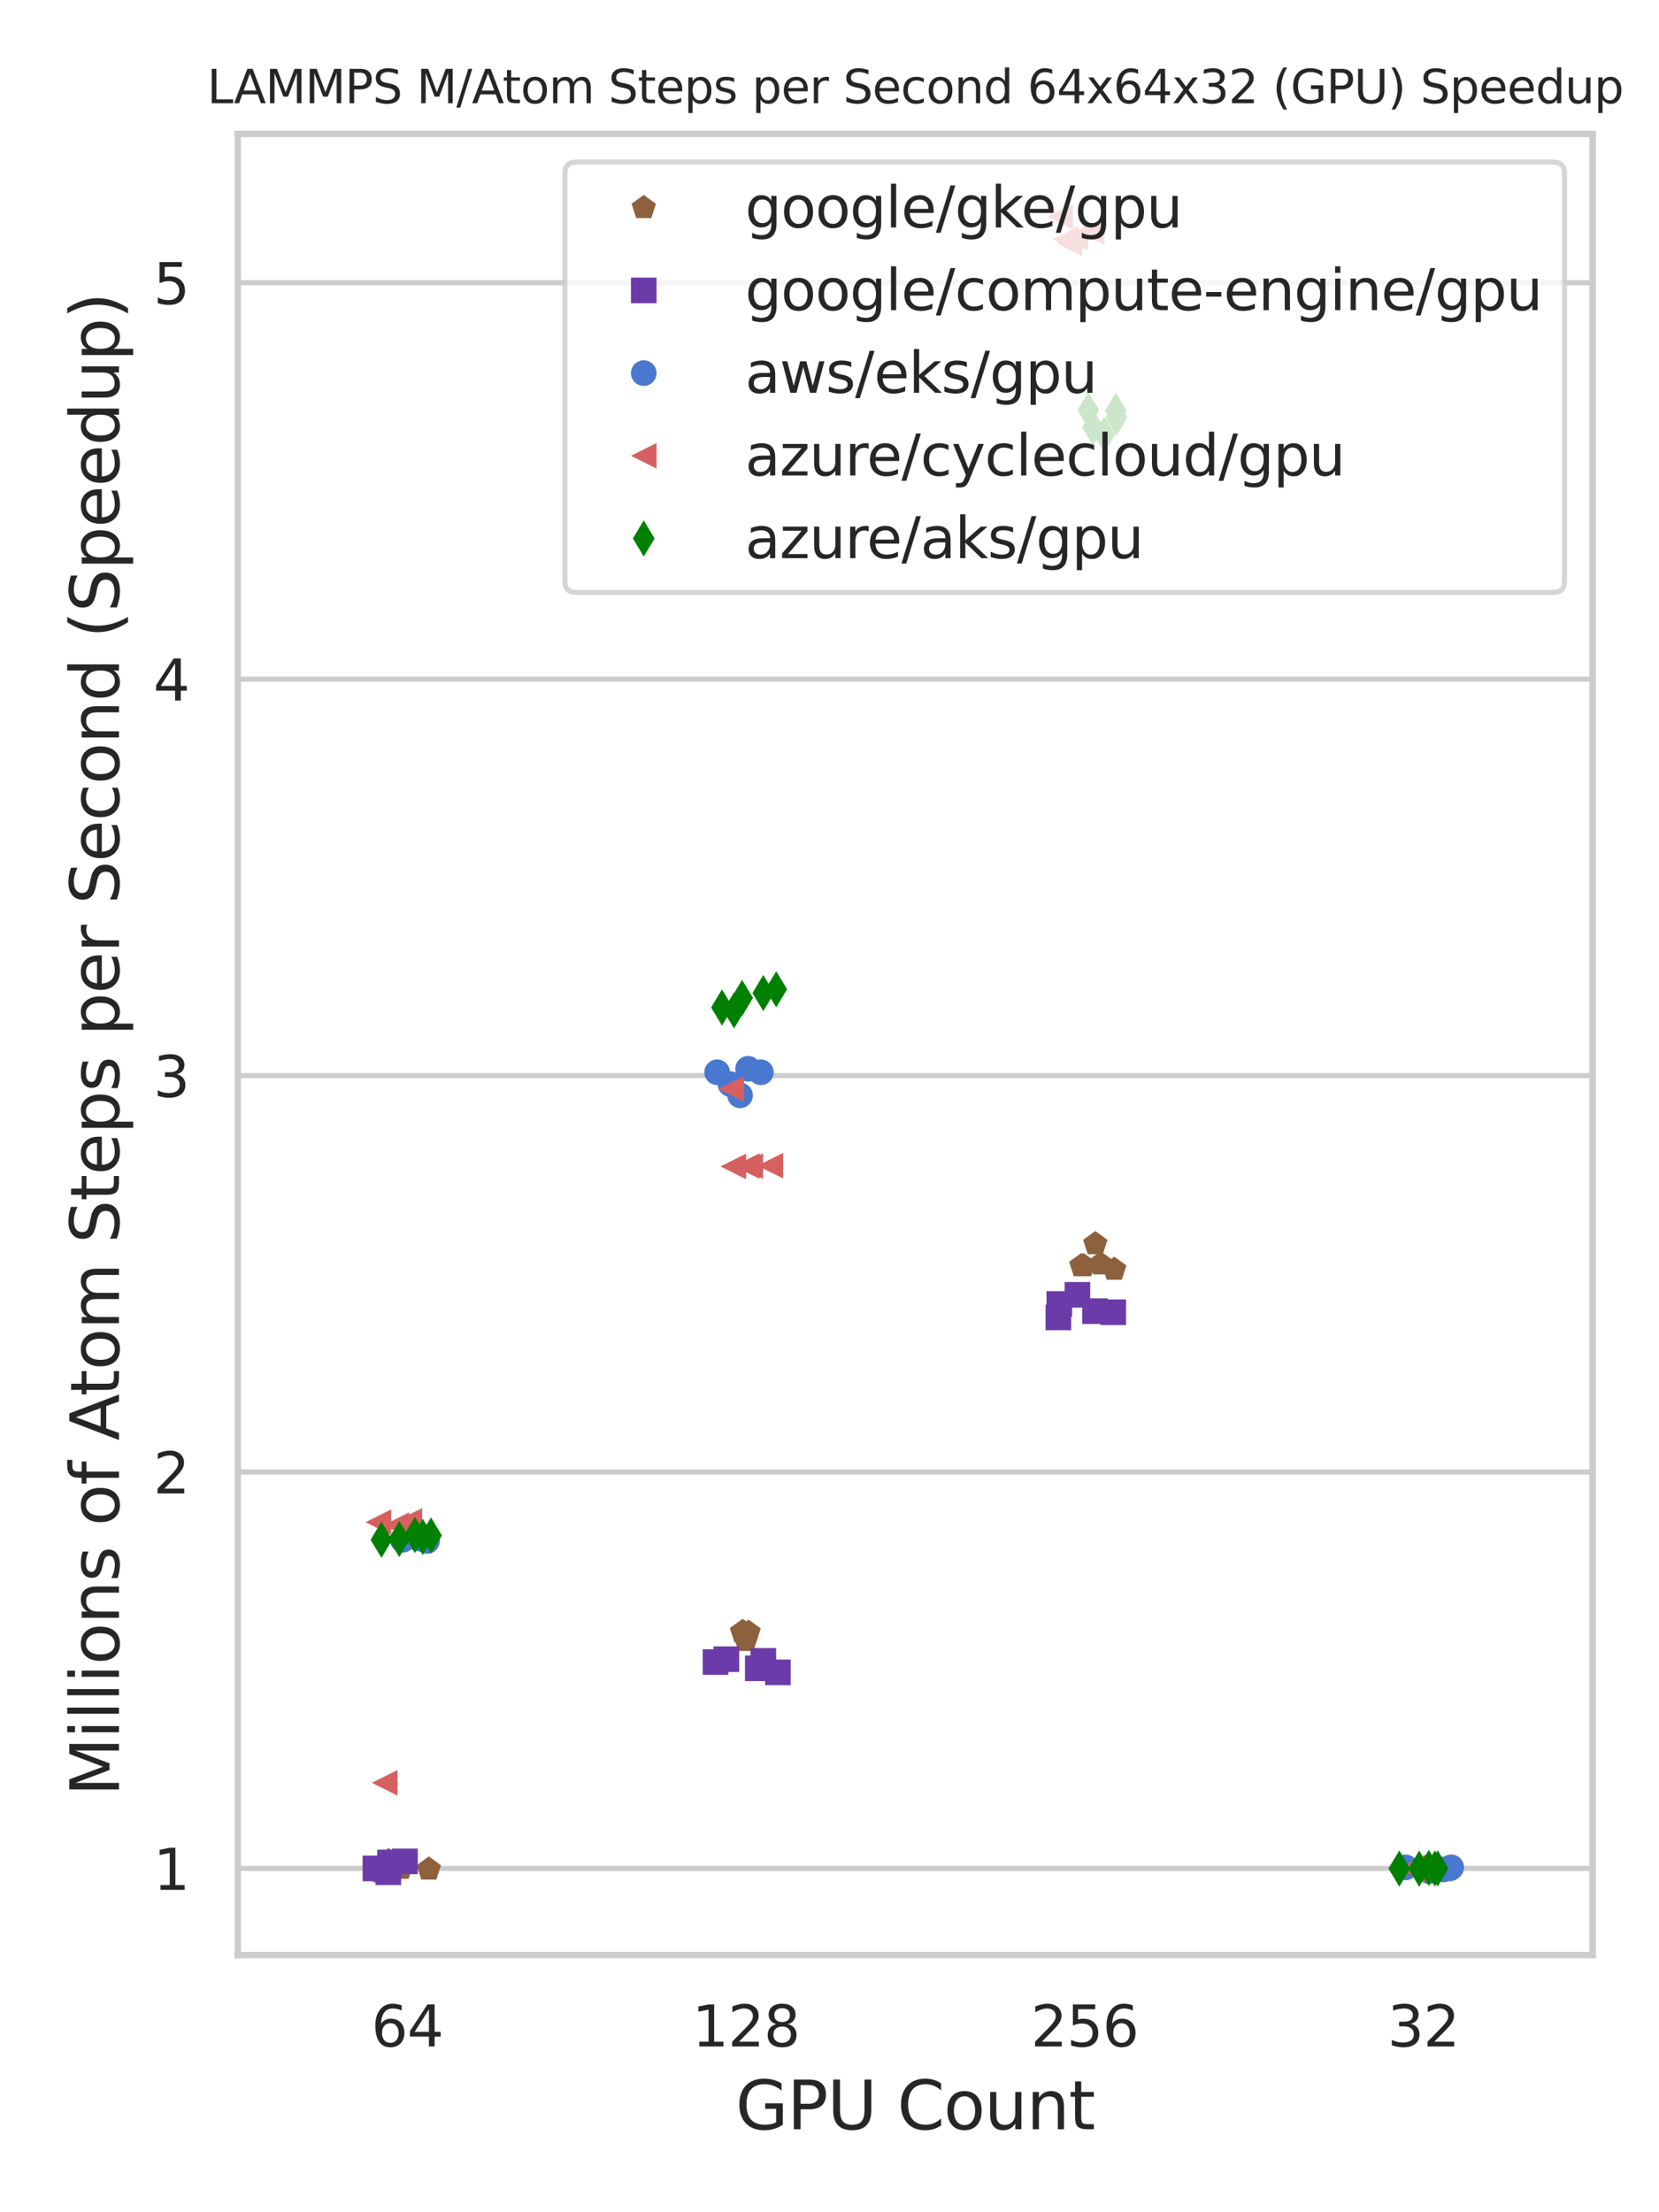 <?xml version="1.0" encoding="utf-8" standalone="no"?>
<!DOCTYPE svg PUBLIC "-//W3C//DTD SVG 1.1//EN"
  "http://www.w3.org/Graphics/SVG/1.1/DTD/svg11.dtd">
<svg xmlns:xlink="http://www.w3.org/1999/xlink" width="324pt" height="432pt" viewBox="0 0 324 432" xmlns="http://www.w3.org/2000/svg" version="1.1">
 <defs>
  <style type="text/css">*{stroke-linejoin: round; stroke-linecap: butt}</style>
 </defs>
 <g id="figure_1">
  <g id="patch_1">
   <path d="M 0 432 
L 324 432 
L 324 0 
L 0 0 
z
" style="fill: #ffffff"/>
  </g>
  <g id="axes_1">
   <g id="patch_2">
    <path d="M 46.44 381.78 
L 311.04 381.78 
L 311.04 26.16 
L 46.44 26.16 
z
" style="fill: #ffffff"/>
   </g>
   <g id="matplotlib.axis_1">
    <g id="xtick_1">
     <g id="text_1">
      <!-- 64 -->
      <g style="fill: #262626" transform="translate(72.516 399.638) scale(0.11 -0.11)">
       <defs>
        <path id="DejaVuSans-36" d="M 2113 2584 
Q 1688 2584 1439 2293 
Q 1191 2003 1191 1497 
Q 1191 994 1439 701 
Q 1688 409 2113 409 
Q 2538 409 2786 701 
Q 3034 994 3034 1497 
Q 3034 2003 2786 2293 
Q 2538 2584 2113 2584 
z
M 3366 4563 
L 3366 3988 
Q 3128 4100 2886 4159 
Q 2644 4219 2406 4219 
Q 1781 4219 1451 3797 
Q 1122 3375 1075 2522 
Q 1259 2794 1537 2939 
Q 1816 3084 2150 3084 
Q 2853 3084 3261 2657 
Q 3669 2231 3669 1497 
Q 3669 778 3244 343 
Q 2819 -91 2113 -91 
Q 1303 -91 875 529 
Q 447 1150 447 2328 
Q 447 3434 972 4092 
Q 1497 4750 2381 4750 
Q 2619 4750 2861 4703 
Q 3103 4656 3366 4563 
z
" transform="scale(0.016)"/>
        <path id="DejaVuSans-34" d="M 2419 4116 
L 825 1625 
L 2419 1625 
L 2419 4116 
z
M 2253 4666 
L 3047 4666 
L 3047 1625 
L 3713 1625 
L 3713 1100 
L 3047 1100 
L 3047 0 
L 2419 0 
L 2419 1100 
L 313 1100 
L 313 1709 
L 2253 4666 
z
" transform="scale(0.016)"/>
       </defs>
       <use xlink:href="#DejaVuSans-36"/>
       <use xlink:href="#DejaVuSans-34" x="63.623"/>
      </g>
     </g>
    </g>
    <g id="xtick_2">
     <g id="text_2">
      <!-- 128 -->
      <g style="fill: #262626" transform="translate(135.167 399.638) scale(0.11 -0.11)">
       <defs>
        <path id="DejaVuSans-31" d="M 794 531 
L 1825 531 
L 1825 4091 
L 703 3866 
L 703 4441 
L 1819 4666 
L 2450 4666 
L 2450 531 
L 3481 531 
L 3481 0 
L 794 0 
L 794 531 
z
" transform="scale(0.016)"/>
        <path id="DejaVuSans-32" d="M 1228 531 
L 3431 531 
L 3431 0 
L 469 0 
L 469 531 
Q 828 903 1448 1529 
Q 2069 2156 2228 2338 
Q 2531 2678 2651 2914 
Q 2772 3150 2772 3378 
Q 2772 3750 2511 3984 
Q 2250 4219 1831 4219 
Q 1534 4219 1204 4116 
Q 875 4013 500 3803 
L 500 4441 
Q 881 4594 1212 4672 
Q 1544 4750 1819 4750 
Q 2544 4750 2975 4387 
Q 3406 4025 3406 3419 
Q 3406 3131 3298 2873 
Q 3191 2616 2906 2266 
Q 2828 2175 2409 1742 
Q 1991 1309 1228 531 
z
" transform="scale(0.016)"/>
        <path id="DejaVuSans-38" d="M 2034 2216 
Q 1584 2216 1326 1975 
Q 1069 1734 1069 1313 
Q 1069 891 1326 650 
Q 1584 409 2034 409 
Q 2484 409 2743 651 
Q 3003 894 3003 1313 
Q 3003 1734 2745 1975 
Q 2488 2216 2034 2216 
z
M 1403 2484 
Q 997 2584 770 2862 
Q 544 3141 544 3541 
Q 544 4100 942 4425 
Q 1341 4750 2034 4750 
Q 2731 4750 3128 4425 
Q 3525 4100 3525 3541 
Q 3525 3141 3298 2862 
Q 3072 2584 2669 2484 
Q 3125 2378 3379 2068 
Q 3634 1759 3634 1313 
Q 3634 634 3220 271 
Q 2806 -91 2034 -91 
Q 1263 -91 848 271 
Q 434 634 434 1313 
Q 434 1759 690 2068 
Q 947 2378 1403 2484 
z
M 1172 3481 
Q 1172 3119 1398 2916 
Q 1625 2713 2034 2713 
Q 2441 2713 2670 2916 
Q 2900 3119 2900 3481 
Q 2900 3844 2670 4047 
Q 2441 4250 2034 4250 
Q 1625 4250 1398 4047 
Q 1172 3844 1172 3481 
z
" transform="scale(0.016)"/>
       </defs>
       <use xlink:href="#DejaVuSans-31"/>
       <use xlink:href="#DejaVuSans-32" x="63.623"/>
       <use xlink:href="#DejaVuSans-38" x="127.246"/>
      </g>
     </g>
    </g>
    <g id="xtick_3">
     <g id="text_3">
      <!-- 256 -->
      <g style="fill: #262626" transform="translate(201.317 399.638) scale(0.11 -0.11)">
       <defs>
        <path id="DejaVuSans-35" d="M 691 4666 
L 3169 4666 
L 3169 4134 
L 1269 4134 
L 1269 2991 
Q 1406 3038 1543 3061 
Q 1681 3084 1819 3084 
Q 2600 3084 3056 2656 
Q 3513 2228 3513 1497 
Q 3513 744 3044 326 
Q 2575 -91 1722 -91 
Q 1428 -91 1123 -41 
Q 819 9 494 109 
L 494 744 
Q 775 591 1075 516 
Q 1375 441 1709 441 
Q 2250 441 2565 725 
Q 2881 1009 2881 1497 
Q 2881 1984 2565 2268 
Q 2250 2553 1709 2553 
Q 1456 2553 1204 2497 
Q 953 2441 691 2322 
L 691 4666 
z
" transform="scale(0.016)"/>
       </defs>
       <use xlink:href="#DejaVuSans-32"/>
       <use xlink:href="#DejaVuSans-35" x="63.623"/>
       <use xlink:href="#DejaVuSans-36" x="127.246"/>
      </g>
     </g>
    </g>
    <g id="xtick_4">
     <g id="text_4">
      <!-- 32 -->
      <g style="fill: #262626" transform="translate(270.966 399.638) scale(0.11 -0.11)">
       <defs>
        <path id="DejaVuSans-33" d="M 2597 2516 
Q 3050 2419 3304 2112 
Q 3559 1806 3559 1356 
Q 3559 666 3084 287 
Q 2609 -91 1734 -91 
Q 1441 -91 1130 -33 
Q 819 25 488 141 
L 488 750 
Q 750 597 1062 519 
Q 1375 441 1716 441 
Q 2309 441 2620 675 
Q 2931 909 2931 1356 
Q 2931 1769 2642 2001 
Q 2353 2234 1838 2234 
L 1294 2234 
L 1294 2753 
L 1863 2753 
Q 2328 2753 2575 2939 
Q 2822 3125 2822 3475 
Q 2822 3834 2567 4026 
Q 2313 4219 1838 4219 
Q 1578 4219 1281 4162 
Q 984 4106 628 3988 
L 628 4550 
Q 988 4650 1302 4700 
Q 1616 4750 1894 4750 
Q 2613 4750 3031 4423 
Q 3450 4097 3450 3541 
Q 3450 3153 3228 2886 
Q 3006 2619 2597 2516 
z
" transform="scale(0.016)"/>
       </defs>
       <use xlink:href="#DejaVuSans-33"/>
       <use xlink:href="#DejaVuSans-32" x="63.623"/>
      </g>
     </g>
    </g>
    <g id="text_5">
     <!-- GPU Count -->
     <g style="fill: #262626" transform="translate(143.658 415.804) scale(0.13 -0.13)">
      <defs>
       <path id="DejaVuSans-47" d="M 3809 666 
L 3809 1919 
L 2778 1919 
L 2778 2438 
L 4434 2438 
L 4434 434 
Q 4069 175 3628 42 
Q 3188 -91 2688 -91 
Q 1594 -91 976 548 
Q 359 1188 359 2328 
Q 359 3472 976 4111 
Q 1594 4750 2688 4750 
Q 3144 4750 3555 4637 
Q 3966 4525 4313 4306 
L 4313 3634 
Q 3963 3931 3569 4081 
Q 3175 4231 2741 4231 
Q 1884 4231 1454 3753 
Q 1025 3275 1025 2328 
Q 1025 1384 1454 906 
Q 1884 428 2741 428 
Q 3075 428 3337 486 
Q 3600 544 3809 666 
z
" transform="scale(0.016)"/>
       <path id="DejaVuSans-50" d="M 1259 4147 
L 1259 2394 
L 2053 2394 
Q 2494 2394 2734 2622 
Q 2975 2850 2975 3272 
Q 2975 3691 2734 3919 
Q 2494 4147 2053 4147 
L 1259 4147 
z
M 628 4666 
L 2053 4666 
Q 2838 4666 3239 4311 
Q 3641 3956 3641 3272 
Q 3641 2581 3239 2228 
Q 2838 1875 2053 1875 
L 1259 1875 
L 1259 0 
L 628 0 
L 628 4666 
z
" transform="scale(0.016)"/>
       <path id="DejaVuSans-55" d="M 556 4666 
L 1191 4666 
L 1191 1831 
Q 1191 1081 1462 751 
Q 1734 422 2344 422 
Q 2950 422 3222 751 
Q 3494 1081 3494 1831 
L 3494 4666 
L 4128 4666 
L 4128 1753 
Q 4128 841 3676 375 
Q 3225 -91 2344 -91 
Q 1459 -91 1007 375 
Q 556 841 556 1753 
L 556 4666 
z
" transform="scale(0.016)"/>
       <path id="DejaVuSans-20" transform="scale(0.016)"/>
       <path id="DejaVuSans-43" d="M 4122 4306 
L 4122 3641 
Q 3803 3938 3442 4084 
Q 3081 4231 2675 4231 
Q 1875 4231 1450 3742 
Q 1025 3253 1025 2328 
Q 1025 1406 1450 917 
Q 1875 428 2675 428 
Q 3081 428 3442 575 
Q 3803 722 4122 1019 
L 4122 359 
Q 3791 134 3420 21 
Q 3050 -91 2638 -91 
Q 1578 -91 968 557 
Q 359 1206 359 2328 
Q 359 3453 968 4101 
Q 1578 4750 2638 4750 
Q 3056 4750 3426 4639 
Q 3797 4528 4122 4306 
z
" transform="scale(0.016)"/>
       <path id="DejaVuSans-6f" d="M 1959 3097 
Q 1497 3097 1228 2736 
Q 959 2375 959 1747 
Q 959 1119 1226 758 
Q 1494 397 1959 397 
Q 2419 397 2687 759 
Q 2956 1122 2956 1747 
Q 2956 2369 2687 2733 
Q 2419 3097 1959 3097 
z
M 1959 3584 
Q 2709 3584 3137 3096 
Q 3566 2609 3566 1747 
Q 3566 888 3137 398 
Q 2709 -91 1959 -91 
Q 1206 -91 779 398 
Q 353 888 353 1747 
Q 353 2609 779 3096 
Q 1206 3584 1959 3584 
z
" transform="scale(0.016)"/>
       <path id="DejaVuSans-75" d="M 544 1381 
L 544 3500 
L 1119 3500 
L 1119 1403 
Q 1119 906 1312 657 
Q 1506 409 1894 409 
Q 2359 409 2629 706 
Q 2900 1003 2900 1516 
L 2900 3500 
L 3475 3500 
L 3475 0 
L 2900 0 
L 2900 538 
Q 2691 219 2414 64 
Q 2138 -91 1772 -91 
Q 1169 -91 856 284 
Q 544 659 544 1381 
z
M 1991 3584 
L 1991 3584 
z
" transform="scale(0.016)"/>
       <path id="DejaVuSans-6e" d="M 3513 2113 
L 3513 0 
L 2938 0 
L 2938 2094 
Q 2938 2591 2744 2837 
Q 2550 3084 2163 3084 
Q 1697 3084 1428 2787 
Q 1159 2491 1159 1978 
L 1159 0 
L 581 0 
L 581 3500 
L 1159 3500 
L 1159 2956 
Q 1366 3272 1645 3428 
Q 1925 3584 2291 3584 
Q 2894 3584 3203 3211 
Q 3513 2838 3513 2113 
z
" transform="scale(0.016)"/>
       <path id="DejaVuSans-74" d="M 1172 4494 
L 1172 3500 
L 2356 3500 
L 2356 3053 
L 1172 3053 
L 1172 1153 
Q 1172 725 1289 603 
Q 1406 481 1766 481 
L 2356 481 
L 2356 0 
L 1766 0 
Q 1100 0 847 248 
Q 594 497 594 1153 
L 594 3053 
L 172 3053 
L 172 3500 
L 594 3500 
L 594 4494 
L 1172 4494 
z
" transform="scale(0.016)"/>
      </defs>
      <use xlink:href="#DejaVuSans-47"/>
      <use xlink:href="#DejaVuSans-50" x="77.49"/>
      <use xlink:href="#DejaVuSans-55" x="137.793"/>
      <use xlink:href="#DejaVuSans-20" x="210.986"/>
      <use xlink:href="#DejaVuSans-43" x="242.773"/>
      <use xlink:href="#DejaVuSans-6f" x="312.598"/>
      <use xlink:href="#DejaVuSans-75" x="373.779"/>
      <use xlink:href="#DejaVuSans-6e" x="437.158"/>
      <use xlink:href="#DejaVuSans-74" x="500.537"/>
     </g>
    </g>
   </g>
   <g id="matplotlib.axis_2">
    <g id="ytick_1">
     <g id="line2d_1">
      <path d="M 46.44 364.869 
L 311.04 364.869 
" clip-path="url(#p5c835a3461)" style="fill: none; stroke: #cccccc; stroke-linecap: round"/>
     </g>
     <g id="text_6">
      <!-- 1 -->
      <g style="fill: #262626" transform="translate(29.941 369.048) scale(0.11 -0.11)">
       <use xlink:href="#DejaVuSans-31"/>
      </g>
     </g>
    </g>
    <g id="ytick_2">
     <g id="line2d_2">
      <path d="M 46.44 287.454 
L 311.04 287.454 
" clip-path="url(#p5c835a3461)" style="fill: none; stroke: #cccccc; stroke-linecap: round"/>
     </g>
     <g id="text_7">
      <!-- 2 -->
      <g style="fill: #262626" transform="translate(29.941 291.633) scale(0.11 -0.11)">
       <use xlink:href="#DejaVuSans-32"/>
      </g>
     </g>
    </g>
    <g id="ytick_3">
     <g id="line2d_3">
      <path d="M 46.44 210.039 
L 311.04 210.039 
" clip-path="url(#p5c835a3461)" style="fill: none; stroke: #cccccc; stroke-linecap: round"/>
     </g>
     <g id="text_8">
      <!-- 3 -->
      <g style="fill: #262626" transform="translate(29.941 214.218) scale(0.11 -0.11)">
       <use xlink:href="#DejaVuSans-33"/>
      </g>
     </g>
    </g>
    <g id="ytick_4">
     <g id="line2d_4">
      <path d="M 46.44 132.624 
L 311.04 132.624 
" clip-path="url(#p5c835a3461)" style="fill: none; stroke: #cccccc; stroke-linecap: round"/>
     </g>
     <g id="text_9">
      <!-- 4 -->
      <g style="fill: #262626" transform="translate(29.941 136.803) scale(0.11 -0.11)">
       <use xlink:href="#DejaVuSans-34"/>
      </g>
     </g>
    </g>
    <g id="ytick_5">
     <g id="line2d_5">
      <path d="M 46.44 55.209 
L 311.04 55.209 
" clip-path="url(#p5c835a3461)" style="fill: none; stroke: #cccccc; stroke-linecap: round"/>
     </g>
     <g id="text_10">
      <!-- 5 -->
      <g style="fill: #262626" transform="translate(29.941 59.388) scale(0.11 -0.11)">
       <use xlink:href="#DejaVuSans-35"/>
      </g>
     </g>
    </g>
    <g id="text_11">
     <!-- Millions of Atom Steps per Second (Speedup) -->
     <g style="fill: #262626" transform="translate(23.238 350.738) rotate(-90) scale(0.13 -0.13)">
      <defs>
       <path id="DejaVuSans-4d" d="M 628 4666 
L 1569 4666 
L 2759 1491 
L 3956 4666 
L 4897 4666 
L 4897 0 
L 4281 0 
L 4281 4097 
L 3078 897 
L 2444 897 
L 1241 4097 
L 1241 0 
L 628 0 
L 628 4666 
z
" transform="scale(0.016)"/>
       <path id="DejaVuSans-69" d="M 603 3500 
L 1178 3500 
L 1178 0 
L 603 0 
L 603 3500 
z
M 603 4863 
L 1178 4863 
L 1178 4134 
L 603 4134 
L 603 4863 
z
" transform="scale(0.016)"/>
       <path id="DejaVuSans-6c" d="M 603 4863 
L 1178 4863 
L 1178 0 
L 603 0 
L 603 4863 
z
" transform="scale(0.016)"/>
       <path id="DejaVuSans-73" d="M 2834 3397 
L 2834 2853 
Q 2591 2978 2328 3040 
Q 2066 3103 1784 3103 
Q 1356 3103 1142 2972 
Q 928 2841 928 2578 
Q 928 2378 1081 2264 
Q 1234 2150 1697 2047 
L 1894 2003 
Q 2506 1872 2764 1633 
Q 3022 1394 3022 966 
Q 3022 478 2636 193 
Q 2250 -91 1575 -91 
Q 1294 -91 989 -36 
Q 684 19 347 128 
L 347 722 
Q 666 556 975 473 
Q 1284 391 1588 391 
Q 1994 391 2212 530 
Q 2431 669 2431 922 
Q 2431 1156 2273 1281 
Q 2116 1406 1581 1522 
L 1381 1569 
Q 847 1681 609 1914 
Q 372 2147 372 2553 
Q 372 3047 722 3315 
Q 1072 3584 1716 3584 
Q 2034 3584 2315 3537 
Q 2597 3491 2834 3397 
z
" transform="scale(0.016)"/>
       <path id="DejaVuSans-66" d="M 2375 4863 
L 2375 4384 
L 1825 4384 
Q 1516 4384 1395 4259 
Q 1275 4134 1275 3809 
L 1275 3500 
L 2222 3500 
L 2222 3053 
L 1275 3053 
L 1275 0 
L 697 0 
L 697 3053 
L 147 3053 
L 147 3500 
L 697 3500 
L 697 3744 
Q 697 4328 969 4595 
Q 1241 4863 1831 4863 
L 2375 4863 
z
" transform="scale(0.016)"/>
       <path id="DejaVuSans-41" d="M 2188 4044 
L 1331 1722 
L 3047 1722 
L 2188 4044 
z
M 1831 4666 
L 2547 4666 
L 4325 0 
L 3669 0 
L 3244 1197 
L 1141 1197 
L 716 0 
L 50 0 
L 1831 4666 
z
" transform="scale(0.016)"/>
       <path id="DejaVuSans-6d" d="M 3328 2828 
Q 3544 3216 3844 3400 
Q 4144 3584 4550 3584 
Q 5097 3584 5394 3201 
Q 5691 2819 5691 2113 
L 5691 0 
L 5113 0 
L 5113 2094 
Q 5113 2597 4934 2840 
Q 4756 3084 4391 3084 
Q 3944 3084 3684 2787 
Q 3425 2491 3425 1978 
L 3425 0 
L 2847 0 
L 2847 2094 
Q 2847 2600 2669 2842 
Q 2491 3084 2119 3084 
Q 1678 3084 1418 2786 
Q 1159 2488 1159 1978 
L 1159 0 
L 581 0 
L 581 3500 
L 1159 3500 
L 1159 2956 
Q 1356 3278 1631 3431 
Q 1906 3584 2284 3584 
Q 2666 3584 2933 3390 
Q 3200 3197 3328 2828 
z
" transform="scale(0.016)"/>
       <path id="DejaVuSans-53" d="M 3425 4513 
L 3425 3897 
Q 3066 4069 2747 4153 
Q 2428 4238 2131 4238 
Q 1616 4238 1336 4038 
Q 1056 3838 1056 3469 
Q 1056 3159 1242 3001 
Q 1428 2844 1947 2747 
L 2328 2669 
Q 3034 2534 3370 2195 
Q 3706 1856 3706 1288 
Q 3706 609 3251 259 
Q 2797 -91 1919 -91 
Q 1588 -91 1214 -16 
Q 841 59 441 206 
L 441 856 
Q 825 641 1194 531 
Q 1563 422 1919 422 
Q 2459 422 2753 634 
Q 3047 847 3047 1241 
Q 3047 1584 2836 1778 
Q 2625 1972 2144 2069 
L 1759 2144 
Q 1053 2284 737 2584 
Q 422 2884 422 3419 
Q 422 4038 858 4394 
Q 1294 4750 2059 4750 
Q 2388 4750 2728 4690 
Q 3069 4631 3425 4513 
z
" transform="scale(0.016)"/>
       <path id="DejaVuSans-65" d="M 3597 1894 
L 3597 1613 
L 953 1613 
Q 991 1019 1311 708 
Q 1631 397 2203 397 
Q 2534 397 2845 478 
Q 3156 559 3463 722 
L 3463 178 
Q 3153 47 2828 -22 
Q 2503 -91 2169 -91 
Q 1331 -91 842 396 
Q 353 884 353 1716 
Q 353 2575 817 3079 
Q 1281 3584 2069 3584 
Q 2775 3584 3186 3129 
Q 3597 2675 3597 1894 
z
M 3022 2063 
Q 3016 2534 2758 2815 
Q 2500 3097 2075 3097 
Q 1594 3097 1305 2825 
Q 1016 2553 972 2059 
L 3022 2063 
z
" transform="scale(0.016)"/>
       <path id="DejaVuSans-70" d="M 1159 525 
L 1159 -1331 
L 581 -1331 
L 581 3500 
L 1159 3500 
L 1159 2969 
Q 1341 3281 1617 3432 
Q 1894 3584 2278 3584 
Q 2916 3584 3314 3078 
Q 3713 2572 3713 1747 
Q 3713 922 3314 415 
Q 2916 -91 2278 -91 
Q 1894 -91 1617 61 
Q 1341 213 1159 525 
z
M 3116 1747 
Q 3116 2381 2855 2742 
Q 2594 3103 2138 3103 
Q 1681 3103 1420 2742 
Q 1159 2381 1159 1747 
Q 1159 1113 1420 752 
Q 1681 391 2138 391 
Q 2594 391 2855 752 
Q 3116 1113 3116 1747 
z
" transform="scale(0.016)"/>
       <path id="DejaVuSans-72" d="M 2631 2963 
Q 2534 3019 2420 3045 
Q 2306 3072 2169 3072 
Q 1681 3072 1420 2755 
Q 1159 2438 1159 1844 
L 1159 0 
L 581 0 
L 581 3500 
L 1159 3500 
L 1159 2956 
Q 1341 3275 1631 3429 
Q 1922 3584 2338 3584 
Q 2397 3584 2469 3576 
Q 2541 3569 2628 3553 
L 2631 2963 
z
" transform="scale(0.016)"/>
       <path id="DejaVuSans-63" d="M 3122 3366 
L 3122 2828 
Q 2878 2963 2633 3030 
Q 2388 3097 2138 3097 
Q 1578 3097 1268 2742 
Q 959 2388 959 1747 
Q 959 1106 1268 751 
Q 1578 397 2138 397 
Q 2388 397 2633 464 
Q 2878 531 3122 666 
L 3122 134 
Q 2881 22 2623 -34 
Q 2366 -91 2075 -91 
Q 1284 -91 818 406 
Q 353 903 353 1747 
Q 353 2603 823 3093 
Q 1294 3584 2113 3584 
Q 2378 3584 2631 3529 
Q 2884 3475 3122 3366 
z
" transform="scale(0.016)"/>
       <path id="DejaVuSans-64" d="M 2906 2969 
L 2906 4863 
L 3481 4863 
L 3481 0 
L 2906 0 
L 2906 525 
Q 2725 213 2448 61 
Q 2172 -91 1784 -91 
Q 1150 -91 751 415 
Q 353 922 353 1747 
Q 353 2572 751 3078 
Q 1150 3584 1784 3584 
Q 2172 3584 2448 3432 
Q 2725 3281 2906 2969 
z
M 947 1747 
Q 947 1113 1208 752 
Q 1469 391 1925 391 
Q 2381 391 2643 752 
Q 2906 1113 2906 1747 
Q 2906 2381 2643 2742 
Q 2381 3103 1925 3103 
Q 1469 3103 1208 2742 
Q 947 2381 947 1747 
z
" transform="scale(0.016)"/>
       <path id="DejaVuSans-28" d="M 1984 4856 
Q 1566 4138 1362 3434 
Q 1159 2731 1159 2009 
Q 1159 1288 1364 580 
Q 1569 -128 1984 -844 
L 1484 -844 
Q 1016 -109 783 600 
Q 550 1309 550 2009 
Q 550 2706 781 3412 
Q 1013 4119 1484 4856 
L 1984 4856 
z
" transform="scale(0.016)"/>
       <path id="DejaVuSans-29" d="M 513 4856 
L 1013 4856 
Q 1481 4119 1714 3412 
Q 1947 2706 1947 2009 
Q 1947 1309 1714 600 
Q 1481 -109 1013 -844 
L 513 -844 
Q 928 -128 1133 580 
Q 1338 1288 1338 2009 
Q 1338 2731 1133 3434 
Q 928 4138 513 4856 
z
" transform="scale(0.016)"/>
      </defs>
      <use xlink:href="#DejaVuSans-4d"/>
      <use xlink:href="#DejaVuSans-69" x="86.279"/>
      <use xlink:href="#DejaVuSans-6c" x="114.062"/>
      <use xlink:href="#DejaVuSans-6c" x="141.846"/>
      <use xlink:href="#DejaVuSans-69" x="169.629"/>
      <use xlink:href="#DejaVuSans-6f" x="197.412"/>
      <use xlink:href="#DejaVuSans-6e" x="258.594"/>
      <use xlink:href="#DejaVuSans-73" x="321.973"/>
      <use xlink:href="#DejaVuSans-20" x="374.072"/>
      <use xlink:href="#DejaVuSans-6f" x="405.859"/>
      <use xlink:href="#DejaVuSans-66" x="467.041"/>
      <use xlink:href="#DejaVuSans-20" x="502.246"/>
      <use xlink:href="#DejaVuSans-41" x="534.033"/>
      <use xlink:href="#DejaVuSans-74" x="600.691"/>
      <use xlink:href="#DejaVuSans-6f" x="639.9"/>
      <use xlink:href="#DejaVuSans-6d" x="701.082"/>
      <use xlink:href="#DejaVuSans-20" x="798.494"/>
      <use xlink:href="#DejaVuSans-53" x="830.281"/>
      <use xlink:href="#DejaVuSans-74" x="893.758"/>
      <use xlink:href="#DejaVuSans-65" x="932.967"/>
      <use xlink:href="#DejaVuSans-70" x="994.49"/>
      <use xlink:href="#DejaVuSans-73" x="1057.967"/>
      <use xlink:href="#DejaVuSans-20" x="1110.066"/>
      <use xlink:href="#DejaVuSans-70" x="1141.854"/>
      <use xlink:href="#DejaVuSans-65" x="1205.33"/>
      <use xlink:href="#DejaVuSans-72" x="1266.854"/>
      <use xlink:href="#DejaVuSans-20" x="1307.967"/>
      <use xlink:href="#DejaVuSans-53" x="1339.754"/>
      <use xlink:href="#DejaVuSans-65" x="1403.23"/>
      <use xlink:href="#DejaVuSans-63" x="1464.754"/>
      <use xlink:href="#DejaVuSans-6f" x="1519.734"/>
      <use xlink:href="#DejaVuSans-6e" x="1580.916"/>
      <use xlink:href="#DejaVuSans-64" x="1644.295"/>
      <use xlink:href="#DejaVuSans-20" x="1707.771"/>
      <use xlink:href="#DejaVuSans-28" x="1739.559"/>
      <use xlink:href="#DejaVuSans-53" x="1778.572"/>
      <use xlink:href="#DejaVuSans-70" x="1842.049"/>
      <use xlink:href="#DejaVuSans-65" x="1905.525"/>
      <use xlink:href="#DejaVuSans-65" x="1967.049"/>
      <use xlink:href="#DejaVuSans-64" x="2028.572"/>
      <use xlink:href="#DejaVuSans-75" x="2092.049"/>
      <use xlink:href="#DejaVuSans-70" x="2155.428"/>
      <use xlink:href="#DejaVuSans-29" x="2218.904"/>
     </g>
    </g>
   </g>
   <g id="patch_3">
    <path d="M 46.44 381.78 
L 46.44 26.16 
" style="fill: none; stroke: #cccccc; stroke-width: 1.25; stroke-linejoin: miter; stroke-linecap: square"/>
   </g>
   <g id="patch_4">
    <path d="M 311.04 381.78 
L 311.04 26.16 
" style="fill: none; stroke: #cccccc; stroke-width: 1.25; stroke-linejoin: miter; stroke-linecap: square"/>
   </g>
   <g id="patch_5">
    <path d="M 46.44 381.78 
L 311.04 381.78 
" style="fill: none; stroke: #cccccc; stroke-width: 1.25; stroke-linejoin: miter; stroke-linecap: square"/>
   </g>
   <g id="patch_6">
    <path d="M 46.44 26.16 
L 311.04 26.16 
" style="fill: none; stroke: #cccccc; stroke-width: 1.25; stroke-linejoin: miter; stroke-linecap: square"/>
   </g>
   <g id="PathCollection_1">
    <defs>
     <path id="C0_0_e595fef5a9" d="M 0 -2.5 
L -2.378 -0.773 
L -1.469 2.023 
L 1.469 2.023 
L 2.378 -0.773 
z
"/>
    </defs>
    <g clip-path="url(#p5c835a3461)">
     <use xlink:href="#C0_0_e595fef5a9" x="83.748" y="365.02" style="fill: #8c613c"/>
    </g>
    <g clip-path="url(#p5c835a3461)">
     <use xlink:href="#C0_0_e595fef5a9" x="76.597" y="364.398" style="fill: #8c613c"/>
    </g>
    <g clip-path="url(#p5c835a3461)">
     <use xlink:href="#C0_0_e595fef5a9" x="78.329" y="364.869" style="fill: #8c613c"/>
    </g>
    <g clip-path="url(#p5c835a3461)">
     <use xlink:href="#C0_0_e595fef5a9" x="76.322" y="365.372" style="fill: #8c613c"/>
    </g>
    <g clip-path="url(#p5c835a3461)">
     <use xlink:href="#C0_0_e595fef5a9" x="75.886" y="363.386" style="fill: #8c613c"/>
    </g>
   </g>
   <g id="PathCollection_2">
    <defs>
     <path id="C1_0_2a3a2bb815" d="M 0 -2.5 
L -2.378 -0.773 
L -1.469 2.023 
L 1.469 2.023 
L 2.378 -0.773 
z
"/>
    </defs>
    <g clip-path="url(#p5c835a3461)">
     <use xlink:href="#C1_0_2a3a2bb815" x="145.589" y="319.515" style="fill: #8c613c"/>
    </g>
    <g clip-path="url(#p5c835a3461)">
     <use xlink:href="#C1_0_2a3a2bb815" x="144.915" y="318.705" style="fill: #8c613c"/>
    </g>
    <g clip-path="url(#p5c835a3461)">
     <use xlink:href="#C1_0_2a3a2bb815" x="145.126" y="318.67" style="fill: #8c613c"/>
    </g>
    <g clip-path="url(#p5c835a3461)">
     <use xlink:href="#C1_0_2a3a2bb815" x="145.67" y="320.378" style="fill: #8c613c"/>
    </g>
    <g clip-path="url(#p5c835a3461)">
     <use xlink:href="#C1_0_2a3a2bb815" x="146.192" y="318.768" style="fill: #8c613c"/>
    </g>
   </g>
   <g id="PathCollection_3">
    <defs>
     <path id="C2_0_5c02237483" d="M 0 -2.5 
L -2.378 -0.773 
L -1.469 2.023 
L 1.469 2.023 
L 2.378 -0.773 
z
"/>
    </defs>
    <g clip-path="url(#p5c835a3461)">
     <use xlink:href="#C2_0_5c02237483" x="211.641" y="247.209" style="fill: #8c613c"/>
    </g>
    <g clip-path="url(#p5c835a3461)">
     <use xlink:href="#C2_0_5c02237483" x="211.171" y="247.186" style="fill: #8c613c"/>
    </g>
    <g clip-path="url(#p5c835a3461)">
     <use xlink:href="#C2_0_5c02237483" x="214.957" y="246.847" style="fill: #8c613c"/>
    </g>
    <g clip-path="url(#p5c835a3461)">
     <use xlink:href="#C2_0_5c02237483" x="217.612" y="247.889" style="fill: #8c613c"/>
    </g>
    <g clip-path="url(#p5c835a3461)">
     <use xlink:href="#C2_0_5c02237483" x="213.907" y="242.895" style="fill: #8c613c"/>
    </g>
   </g>
   <g id="line2d_6"/>
   <g id="PathCollection_4">
    <path d="M 70.816 367.369 
L 75.816 367.369 
L 75.816 362.369 
L 70.816 362.369 
z
" clip-path="url(#p5c835a3461)" style="fill: #6c3baa"/>
    <path d="M 73.663 366.204 
L 78.663 366.204 
L 78.663 361.204 
L 73.663 361.204 
z
" clip-path="url(#p5c835a3461)" style="fill: #6c3baa"/>
    <path d="M 72.908 367.563 
L 77.908 367.563 
L 77.908 362.563 
L 72.908 362.563 
z
" clip-path="url(#p5c835a3461)" style="fill: #6c3baa"/>
    <path d="M 73.33 368.115 
L 78.33 368.115 
L 78.33 363.115 
L 73.33 363.115 
z
" clip-path="url(#p5c835a3461)" style="fill: #6c3baa"/>
    <path d="M 76.591 365.983 
L 81.591 365.983 
L 81.591 360.983 
L 76.591 360.983 
z
" clip-path="url(#p5c835a3461)" style="fill: #6c3baa"/>
   </g>
   <g id="PathCollection_5">
    <path d="M 149.426 329.077 
L 154.426 329.077 
L 154.426 324.077 
L 149.426 324.077 
z
" clip-path="url(#p5c835a3461)" style="fill: #6c3baa"/>
    <path d="M 139.357 326.508 
L 144.357 326.508 
L 144.357 321.508 
L 139.357 321.508 
z
" clip-path="url(#p5c835a3461)" style="fill: #6c3baa"/>
    <path d="M 146.578 326.829 
L 151.578 326.829 
L 151.578 321.829 
L 146.578 321.829 
z
" clip-path="url(#p5c835a3461)" style="fill: #6c3baa"/>
    <path d="M 137.245 327.064 
L 142.245 327.064 
L 142.245 322.064 
L 137.245 322.064 
z
" clip-path="url(#p5c835a3461)" style="fill: #6c3baa"/>
    <path d="M 145.495 328.276 
L 150.495 328.276 
L 150.495 323.276 
L 145.495 323.276 
z
" clip-path="url(#p5c835a3461)" style="fill: #6c3baa"/>
   </g>
   <g id="PathCollection_6">
    <path d="M 204.197 259.768 
L 209.197 259.768 
L 209.197 254.768 
L 204.197 254.768 
z
" clip-path="url(#p5c835a3461)" style="fill: #6c3baa"/>
    <path d="M 211.352 258.542 
L 216.352 258.542 
L 216.352 253.542 
L 211.352 253.542 
z
" clip-path="url(#p5c835a3461)" style="fill: #6c3baa"/>
    <path d="M 207.919 255.353 
L 212.919 255.353 
L 212.919 250.353 
L 207.919 250.353 
z
" clip-path="url(#p5c835a3461)" style="fill: #6c3baa"/>
    <path d="M 214.913 258.755 
L 219.913 258.755 
L 219.913 253.755 
L 214.913 253.755 
z
" clip-path="url(#p5c835a3461)" style="fill: #6c3baa"/>
    <path d="M 204.38 257.139 
L 209.38 257.139 
L 209.38 252.139 
L 204.38 252.139 
z
" clip-path="url(#p5c835a3461)" style="fill: #6c3baa"/>
   </g>
   <g id="line2d_7"/>
   <g id="PathCollection_7">
    <defs>
     <path id="C3_0_755454d276" d="M 0 2.5 
C 0.663 2.5 1.299 2.237 1.768 1.768 
C 2.237 1.299 2.5 0.663 2.5 -0 
C 2.5 -0.663 2.237 -1.299 1.768 -1.768 
C 1.299 -2.237 0.663 -2.5 0 -2.5 
C -0.663 -2.5 -1.299 -2.237 -1.768 -1.768 
C -2.237 -1.299 -2.5 -0.663 -2.5 0 
C -2.5 0.663 -2.237 1.299 -1.768 1.768 
C -1.299 2.237 -0.663 2.5 0 2.5 
z
"/>
    </defs>
    <g clip-path="url(#p5c835a3461)">
     <use xlink:href="#C3_0_755454d276" x="78.97" y="300.38" style="fill: #4878d0"/>
    </g>
    <g clip-path="url(#p5c835a3461)">
     <use xlink:href="#C3_0_755454d276" x="81.707" y="300.422" style="fill: #4878d0"/>
    </g>
    <g clip-path="url(#p5c835a3461)">
     <use xlink:href="#C3_0_755454d276" x="83.407" y="300.921" style="fill: #4878d0"/>
    </g>
    <g clip-path="url(#p5c835a3461)">
     <use xlink:href="#C3_0_755454d276" x="82.484" y="300.545" style="fill: #4878d0"/>
    </g>
    <g clip-path="url(#p5c835a3461)">
     <use xlink:href="#C3_0_755454d276" x="78.651" y="300.696" style="fill: #4878d0"/>
    </g>
   </g>
   <g id="PathCollection_8">
    <defs>
     <path id="C4_0_771ab1f730" d="M 0 2.5 
C 0.663 2.5 1.299 2.237 1.768 1.768 
C 2.237 1.299 2.5 0.663 2.5 -0 
C 2.5 -0.663 2.237 -1.299 1.768 -1.768 
C 1.299 -2.237 0.663 -2.5 0 -2.5 
C -0.663 -2.5 -1.299 -2.237 -1.768 -1.768 
C -2.237 -1.299 -2.5 -0.663 -2.5 0 
C -2.5 0.663 -2.237 1.299 -1.768 1.768 
C -1.299 2.237 -0.663 2.5 0 2.5 
z
"/>
    </defs>
    <g clip-path="url(#p5c835a3461)">
     <use xlink:href="#C4_0_771ab1f730" x="142.641" y="211.7" style="fill: #4878d0"/>
    </g>
    <g clip-path="url(#p5c835a3461)">
     <use xlink:href="#C4_0_771ab1f730" x="144.537" y="213.9" style="fill: #4878d0"/>
    </g>
    <g clip-path="url(#p5c835a3461)">
     <use xlink:href="#C4_0_771ab1f730" x="148.597" y="209.391" style="fill: #4878d0"/>
    </g>
    <g clip-path="url(#p5c835a3461)">
     <use xlink:href="#C4_0_771ab1f730" x="140.054" y="209.387" style="fill: #4878d0"/>
    </g>
    <g clip-path="url(#p5c835a3461)">
     <use xlink:href="#C4_0_771ab1f730" x="146.102" y="208.708" style="fill: #4878d0"/>
    </g>
   </g>
   <g id="PathCollection_9">
    <defs>
     <path id="C5_0_055d468a1e" d="M 0 2.5 
C 0.663 2.5 1.299 2.237 1.768 1.768 
C 2.237 1.299 2.5 0.663 2.5 -0 
C 2.5 -0.663 2.237 -1.299 1.768 -1.768 
C 1.299 -2.237 0.663 -2.5 0 -2.5 
C -0.663 -2.5 -1.299 -2.237 -1.768 -1.768 
C -2.237 -1.299 -2.5 -0.663 -2.5 0 
C -2.5 0.663 -2.237 1.299 -1.768 1.768 
C -1.299 2.237 -0.663 2.5 0 2.5 
z
"/>
    </defs>
    <g clip-path="url(#p5c835a3461)">
     <use xlink:href="#C5_0_055d468a1e" x="283.42" y="364.645" style="fill: #4878d0"/>
    </g>
    <g clip-path="url(#p5c835a3461)">
     <use xlink:href="#C5_0_055d468a1e" x="274.497" y="364.655" style="fill: #4878d0"/>
    </g>
    <g clip-path="url(#p5c835a3461)">
     <use xlink:href="#C5_0_055d468a1e" x="279.122" y="365.393" style="fill: #4878d0"/>
    </g>
    <g clip-path="url(#p5c835a3461)">
     <use xlink:href="#C5_0_055d468a1e" x="281.874" y="365.072" style="fill: #4878d0"/>
    </g>
    <g clip-path="url(#p5c835a3461)">
     <use xlink:href="#C5_0_055d468a1e" x="283.162" y="364.869" style="fill: #4878d0"/>
    </g>
   </g>
   <g id="line2d_8"/>
   <g id="PathCollection_10">
    <path d="M 71.396 297.252 
L 76.396 299.752 
L 76.396 294.752 
z
" clip-path="url(#p5c835a3461)" style="fill: #d65f5f"/>
    <path d="M 77.507 299.078 
L 82.507 301.578 
L 82.507 296.578 
z
" clip-path="url(#p5c835a3461)" style="fill: #d65f5f"/>
    <path d="M 74.93 297.816 
L 79.93 300.316 
L 79.93 295.316 
z
" clip-path="url(#p5c835a3461)" style="fill: #d65f5f"/>
    <path d="M 77.449 296.992 
L 82.449 299.492 
L 82.449 294.492 
z
" clip-path="url(#p5c835a3461)" style="fill: #d65f5f"/>
    <path d="M 72.631 348.141 
L 77.631 350.641 
L 77.631 345.641 
z
" clip-path="url(#p5c835a3461)" style="fill: #d65f5f"/>
   </g>
   <g id="PathCollection_11">
    <path d="M 140.722 227.781 
L 145.722 230.281 
L 145.722 225.281 
z
" clip-path="url(#p5c835a3461)" style="fill: #d65f5f"/>
    <path d="M 144.024 227.714 
L 149.024 230.214 
L 149.024 225.214 
z
" clip-path="url(#p5c835a3461)" style="fill: #d65f5f"/>
    <path d="M 147.952 227.632 
L 152.952 230.132 
L 152.952 225.132 
z
" clip-path="url(#p5c835a3461)" style="fill: #d65f5f"/>
    <path d="M 143.348 227.7 
L 148.348 230.2 
L 148.348 225.2 
z
" clip-path="url(#p5c835a3461)" style="fill: #d65f5f"/>
    <path d="M 140.292 212.628 
L 145.292 215.128 
L 145.292 210.128 
z
" clip-path="url(#p5c835a3461)" style="fill: #d65f5f"/>
   </g>
   <g id="PathCollection_12">
    <path d="M 206.37 47.508 
L 211.37 50.008 
L 211.37 45.008 
z
" clip-path="url(#p5c835a3461)" style="fill: #d65f5f"/>
    <path d="M 207.518 46.394 
L 212.518 48.894 
L 212.518 43.894 
z
" clip-path="url(#p5c835a3461)" style="fill: #d65f5f"/>
    <path d="M 204.55 42.325 
L 209.55 44.825 
L 209.55 39.825 
z
" clip-path="url(#p5c835a3461)" style="fill: #d65f5f"/>
    <path d="M 210.717 45.302 
L 215.717 47.802 
L 215.717 42.802 
z
" clip-path="url(#p5c835a3461)" style="fill: #d65f5f"/>
    <path d="M 205.582 46.719 
L 210.582 49.219 
L 210.582 44.219 
z
" clip-path="url(#p5c835a3461)" style="fill: #d65f5f"/>
   </g>
   <g id="PathCollection_13">
    <path d="M 273.373 365.033 
L 278.373 367.533 
L 278.373 362.533 
z
" clip-path="url(#p5c835a3461)" style="fill: #d65f5f"/>
    <path d="M 274.843 364.894 
L 279.843 367.394 
L 279.843 362.394 
z
" clip-path="url(#p5c835a3461)" style="fill: #d65f5f"/>
    <path d="M 273.451 364.641 
L 278.451 367.141 
L 278.451 362.141 
z
" clip-path="url(#p5c835a3461)" style="fill: #d65f5f"/>
    <path d="M 273.675 364.869 
L 278.675 367.369 
L 278.675 362.369 
z
" clip-path="url(#p5c835a3461)" style="fill: #d65f5f"/>
    <path d="M 273.977 364.758 
L 278.977 367.258 
L 278.977 362.258 
z
" clip-path="url(#p5c835a3461)" style="fill: #d65f5f"/>
   </g>
   <g id="line2d_9"/>
   <g id="PathCollection_14">
    <path d="M 81.037 303.285 
L 83.158 299.75 
L 81.037 296.214 
L 78.916 299.75 
z
" clip-path="url(#p5c835a3461)" style="fill: #008000"/>
    <path d="M 74.495 304.218 
L 76.617 300.682 
L 74.495 297.147 
L 72.374 300.682 
z
" clip-path="url(#p5c835a3461)" style="fill: #008000"/>
    <path d="M 84.179 303.384 
L 86.3 299.849 
L 84.179 296.313 
L 82.057 299.849 
z
" clip-path="url(#p5c835a3461)" style="fill: #008000"/>
    <path d="M 77.981 304.067 
L 80.103 300.531 
L 77.981 296.996 
L 75.86 300.531 
z
" clip-path="url(#p5c835a3461)" style="fill: #008000"/>
    <path d="M 82.569 303.668 
L 84.69 300.132 
L 82.569 296.597 
L 80.447 300.132 
z
" clip-path="url(#p5c835a3461)" style="fill: #008000"/>
   </g>
   <g id="PathCollection_15">
    <path d="M 141.001 200.276 
L 143.122 196.74 
L 141.001 193.205 
L 138.88 196.74 
z
" clip-path="url(#p5c835a3461)" style="fill: #008000"/>
    <path d="M 144.936 198.413 
L 147.057 194.877 
L 144.936 191.341 
L 142.814 194.877 
z
" clip-path="url(#p5c835a3461)" style="fill: #008000"/>
    <path d="M 149.074 197.454 
L 151.195 193.919 
L 149.074 190.383 
L 146.953 193.919 
z
" clip-path="url(#p5c835a3461)" style="fill: #008000"/>
    <path d="M 151.596 196.727 
L 153.717 193.192 
L 151.596 189.656 
L 149.475 193.192 
z
" clip-path="url(#p5c835a3461)" style="fill: #008000"/>
    <path d="M 143.354 200.843 
L 145.475 197.307 
L 143.354 193.772 
L 141.232 197.307 
z
" clip-path="url(#p5c835a3461)" style="fill: #008000"/>
   </g>
   <g id="PathCollection_16">
    <path d="M 213.444 86.983 
L 215.566 83.448 
L 213.444 79.912 
L 211.323 83.448 
z
" clip-path="url(#p5c835a3461)" style="fill: #008000"/>
    <path d="M 215.677 88.394 
L 217.799 84.859 
L 215.677 81.323 
L 213.556 84.859 
z
" clip-path="url(#p5c835a3461)" style="fill: #008000"/>
    <path d="M 217.915 83.717 
L 220.037 80.181 
L 217.915 76.646 
L 215.794 80.181 
z
" clip-path="url(#p5c835a3461)" style="fill: #008000"/>
    <path d="M 218.054 85.083 
L 220.175 81.548 
L 218.054 78.012 
L 215.932 81.548 
z
" clip-path="url(#p5c835a3461)" style="fill: #008000"/>
    <path d="M 212.551 83.609 
L 214.673 80.073 
L 212.551 76.537 
L 210.43 80.073 
z
" clip-path="url(#p5c835a3461)" style="fill: #008000"/>
   </g>
   <g id="PathCollection_17">
    <path d="M 280.236 368.405 
L 282.357 364.869 
L 280.236 361.334 
L 278.115 364.869 
z
" clip-path="url(#p5c835a3461)" style="fill: #008000"/>
    <path d="M 277.165 368.446 
L 279.286 364.91 
L 277.165 361.375 
L 275.043 364.91 
z
" clip-path="url(#p5c835a3461)" style="fill: #008000"/>
    <path d="M 273.28 368.426 
L 275.401 364.89 
L 273.28 361.355 
L 271.159 364.89 
z
" clip-path="url(#p5c835a3461)" style="fill: #008000"/>
    <path d="M 279.049 368.299 
L 281.171 364.764 
L 279.049 361.228 
L 276.928 364.764 
z
" clip-path="url(#p5c835a3461)" style="fill: #008000"/>
    <path d="M 280.783 368.391 
L 282.904 364.855 
L 280.783 361.32 
L 278.661 364.855 
z
" clip-path="url(#p5c835a3461)" style="fill: #008000"/>
   </g>
   <g id="line2d_10"/>
   <g id="text_12">
    <!-- LAMMPS M/Atom Steps per Second 64x64x32 (GPU) Speedup -->
    <g style="fill: #262626" transform="translate(40.451 20.16) scale(0.09 -0.09)">
     <defs>
      <path id="DejaVuSans-4c" d="M 628 4666 
L 1259 4666 
L 1259 531 
L 3531 531 
L 3531 0 
L 628 0 
L 628 4666 
z
" transform="scale(0.016)"/>
      <path id="DejaVuSans-2f" d="M 1625 4666 
L 2156 4666 
L 531 -594 
L 0 -594 
L 1625 4666 
z
" transform="scale(0.016)"/>
      <path id="DejaVuSans-78" d="M 3513 3500 
L 2247 1797 
L 3578 0 
L 2900 0 
L 1881 1375 
L 863 0 
L 184 0 
L 1544 1831 
L 300 3500 
L 978 3500 
L 1906 2253 
L 2834 3500 
L 3513 3500 
z
" transform="scale(0.016)"/>
     </defs>
     <use xlink:href="#DejaVuSans-4c"/>
     <use xlink:href="#DejaVuSans-41" x="57.963"/>
     <use xlink:href="#DejaVuSans-4d" x="126.371"/>
     <use xlink:href="#DejaVuSans-4d" x="212.65"/>
     <use xlink:href="#DejaVuSans-50" x="298.93"/>
     <use xlink:href="#DejaVuSans-53" x="359.232"/>
     <use xlink:href="#DejaVuSans-20" x="422.709"/>
     <use xlink:href="#DejaVuSans-4d" x="454.496"/>
     <use xlink:href="#DejaVuSans-2f" x="540.775"/>
     <use xlink:href="#DejaVuSans-41" x="574.467"/>
     <use xlink:href="#DejaVuSans-74" x="641.125"/>
     <use xlink:href="#DejaVuSans-6f" x="680.334"/>
     <use xlink:href="#DejaVuSans-6d" x="741.516"/>
     <use xlink:href="#DejaVuSans-20" x="838.928"/>
     <use xlink:href="#DejaVuSans-53" x="870.715"/>
     <use xlink:href="#DejaVuSans-74" x="934.191"/>
     <use xlink:href="#DejaVuSans-65" x="973.4"/>
     <use xlink:href="#DejaVuSans-70" x="1034.924"/>
     <use xlink:href="#DejaVuSans-73" x="1098.4"/>
     <use xlink:href="#DejaVuSans-20" x="1150.5"/>
     <use xlink:href="#DejaVuSans-70" x="1182.287"/>
     <use xlink:href="#DejaVuSans-65" x="1245.764"/>
     <use xlink:href="#DejaVuSans-72" x="1307.287"/>
     <use xlink:href="#DejaVuSans-20" x="1348.4"/>
     <use xlink:href="#DejaVuSans-53" x="1380.188"/>
     <use xlink:href="#DejaVuSans-65" x="1443.664"/>
     <use xlink:href="#DejaVuSans-63" x="1505.188"/>
     <use xlink:href="#DejaVuSans-6f" x="1560.168"/>
     <use xlink:href="#DejaVuSans-6e" x="1621.35"/>
     <use xlink:href="#DejaVuSans-64" x="1684.729"/>
     <use xlink:href="#DejaVuSans-20" x="1748.205"/>
     <use xlink:href="#DejaVuSans-36" x="1779.992"/>
     <use xlink:href="#DejaVuSans-34" x="1843.615"/>
     <use xlink:href="#DejaVuSans-78" x="1907.238"/>
     <use xlink:href="#DejaVuSans-36" x="1966.418"/>
     <use xlink:href="#DejaVuSans-34" x="2030.041"/>
     <use xlink:href="#DejaVuSans-78" x="2093.664"/>
     <use xlink:href="#DejaVuSans-33" x="2152.844"/>
     <use xlink:href="#DejaVuSans-32" x="2216.467"/>
     <use xlink:href="#DejaVuSans-20" x="2280.09"/>
     <use xlink:href="#DejaVuSans-28" x="2311.877"/>
     <use xlink:href="#DejaVuSans-47" x="2350.891"/>
     <use xlink:href="#DejaVuSans-50" x="2428.381"/>
     <use xlink:href="#DejaVuSans-55" x="2488.684"/>
     <use xlink:href="#DejaVuSans-29" x="2561.877"/>
     <use xlink:href="#DejaVuSans-20" x="2600.891"/>
     <use xlink:href="#DejaVuSans-53" x="2632.678"/>
     <use xlink:href="#DejaVuSans-70" x="2696.154"/>
     <use xlink:href="#DejaVuSans-65" x="2759.631"/>
     <use xlink:href="#DejaVuSans-65" x="2821.154"/>
     <use xlink:href="#DejaVuSans-64" x="2882.678"/>
     <use xlink:href="#DejaVuSans-75" x="2946.154"/>
     <use xlink:href="#DejaVuSans-70" x="3009.533"/>
    </g>
   </g>
   <g id="legend_1">
    <g id="patch_7">
     <path d="M 112.523 115.69 
L 303.34 115.69 
Q 305.54 115.69 305.54 113.49 
L 305.54 33.86 
Q 305.54 31.66 303.34 31.66 
L 112.523 31.66 
Q 110.323 31.66 110.323 33.86 
L 110.323 113.49 
Q 110.323 115.69 112.523 115.69 
z
" style="fill: #ffffff; opacity: 0.8; stroke: #cccccc; stroke-linejoin: miter"/>
    </g>
    <g id="line2d_11">
     <defs>
      <path id="m8d390dd007" d="M 0 -2.5 
L -2.378 -0.773 
L -1.469 2.023 
L 1.469 2.023 
L 2.378 -0.773 
z
"/>
     </defs>
     <g>
      <use xlink:href="#m8d390dd007" x="125.723" y="40.568" style="fill: #8c613c"/>
     </g>
    </g>
    <g id="text_13">
     <!-- google/gke/gpu -->
     <g style="fill: #262626" transform="translate(145.523 44.418) scale(0.11 -0.11)">
      <defs>
       <path id="DejaVuSans-67" d="M 2906 1791 
Q 2906 2416 2648 2759 
Q 2391 3103 1925 3103 
Q 1463 3103 1205 2759 
Q 947 2416 947 1791 
Q 947 1169 1205 825 
Q 1463 481 1925 481 
Q 2391 481 2648 825 
Q 2906 1169 2906 1791 
z
M 3481 434 
Q 3481 -459 3084 -895 
Q 2688 -1331 1869 -1331 
Q 1566 -1331 1297 -1286 
Q 1028 -1241 775 -1147 
L 775 -588 
Q 1028 -725 1275 -790 
Q 1522 -856 1778 -856 
Q 2344 -856 2625 -561 
Q 2906 -266 2906 331 
L 2906 616 
Q 2728 306 2450 153 
Q 2172 0 1784 0 
Q 1141 0 747 490 
Q 353 981 353 1791 
Q 353 2603 747 3093 
Q 1141 3584 1784 3584 
Q 2172 3584 2450 3431 
Q 2728 3278 2906 2969 
L 2906 3500 
L 3481 3500 
L 3481 434 
z
" transform="scale(0.016)"/>
       <path id="DejaVuSans-6b" d="M 581 4863 
L 1159 4863 
L 1159 1991 
L 2875 3500 
L 3609 3500 
L 1753 1863 
L 3688 0 
L 2938 0 
L 1159 1709 
L 1159 0 
L 581 0 
L 581 4863 
z
" transform="scale(0.016)"/>
      </defs>
      <use xlink:href="#DejaVuSans-67"/>
      <use xlink:href="#DejaVuSans-6f" x="63.477"/>
      <use xlink:href="#DejaVuSans-6f" x="124.658"/>
      <use xlink:href="#DejaVuSans-67" x="185.84"/>
      <use xlink:href="#DejaVuSans-6c" x="249.316"/>
      <use xlink:href="#DejaVuSans-65" x="277.1"/>
      <use xlink:href="#DejaVuSans-2f" x="338.623"/>
      <use xlink:href="#DejaVuSans-67" x="372.314"/>
      <use xlink:href="#DejaVuSans-6b" x="435.791"/>
      <use xlink:href="#DejaVuSans-65" x="490.076"/>
      <use xlink:href="#DejaVuSans-2f" x="551.6"/>
      <use xlink:href="#DejaVuSans-67" x="585.291"/>
      <use xlink:href="#DejaVuSans-70" x="648.768"/>
      <use xlink:href="#DejaVuSans-75" x="712.244"/>
     </g>
    </g>
    <g id="line2d_12">
     <defs>
      <path id="m3c3a328aa6" d="M -2.5 2.5 
L 2.5 2.5 
L 2.5 -2.5 
L -2.5 -2.5 
z
"/>
     </defs>
     <g>
      <use xlink:href="#m3c3a328aa6" x="125.723" y="56.714" style="fill: #6c3baa"/>
     </g>
    </g>
    <g id="text_14">
     <!-- google/compute-engine/gpu -->
     <g style="fill: #262626" transform="translate(145.523 60.564) scale(0.11 -0.11)">
      <defs>
       <path id="DejaVuSans-2d" d="M 313 2009 
L 1997 2009 
L 1997 1497 
L 313 1497 
L 313 2009 
z
" transform="scale(0.016)"/>
      </defs>
      <use xlink:href="#DejaVuSans-67"/>
      <use xlink:href="#DejaVuSans-6f" x="63.477"/>
      <use xlink:href="#DejaVuSans-6f" x="124.658"/>
      <use xlink:href="#DejaVuSans-67" x="185.84"/>
      <use xlink:href="#DejaVuSans-6c" x="249.316"/>
      <use xlink:href="#DejaVuSans-65" x="277.1"/>
      <use xlink:href="#DejaVuSans-2f" x="338.623"/>
      <use xlink:href="#DejaVuSans-63" x="372.314"/>
      <use xlink:href="#DejaVuSans-6f" x="427.295"/>
      <use xlink:href="#DejaVuSans-6d" x="488.477"/>
      <use xlink:href="#DejaVuSans-70" x="585.889"/>
      <use xlink:href="#DejaVuSans-75" x="649.365"/>
      <use xlink:href="#DejaVuSans-74" x="712.744"/>
      <use xlink:href="#DejaVuSans-65" x="751.953"/>
      <use xlink:href="#DejaVuSans-2d" x="813.477"/>
      <use xlink:href="#DejaVuSans-65" x="849.561"/>
      <use xlink:href="#DejaVuSans-6e" x="911.084"/>
      <use xlink:href="#DejaVuSans-67" x="974.463"/>
      <use xlink:href="#DejaVuSans-69" x="1037.939"/>
      <use xlink:href="#DejaVuSans-6e" x="1065.723"/>
      <use xlink:href="#DejaVuSans-65" x="1129.102"/>
      <use xlink:href="#DejaVuSans-2f" x="1190.625"/>
      <use xlink:href="#DejaVuSans-67" x="1224.316"/>
      <use xlink:href="#DejaVuSans-70" x="1287.793"/>
      <use xlink:href="#DejaVuSans-75" x="1351.27"/>
     </g>
    </g>
    <g id="line2d_13">
     <defs>
      <path id="mabcbb051a8" d="M 0 2.5 
C 0.663 2.5 1.299 2.237 1.768 1.768 
C 2.237 1.299 2.5 0.663 2.5 0 
C 2.5 -0.663 2.237 -1.299 1.768 -1.768 
C 1.299 -2.237 0.663 -2.5 0 -2.5 
C -0.663 -2.5 -1.299 -2.237 -1.768 -1.768 
C -2.237 -1.299 -2.5 -0.663 -2.5 0 
C -2.5 0.663 -2.237 1.299 -1.768 1.768 
C -1.299 2.237 -0.663 2.5 0 2.5 
z
"/>
     </defs>
     <g>
      <use xlink:href="#mabcbb051a8" x="125.723" y="72.86" style="fill: #4878d0"/>
     </g>
    </g>
    <g id="text_15">
     <!-- aws/eks/gpu -->
     <g style="fill: #262626" transform="translate(145.523 76.71) scale(0.11 -0.11)">
      <defs>
       <path id="DejaVuSans-61" d="M 2194 1759 
Q 1497 1759 1228 1600 
Q 959 1441 959 1056 
Q 959 750 1161 570 
Q 1363 391 1709 391 
Q 2188 391 2477 730 
Q 2766 1069 2766 1631 
L 2766 1759 
L 2194 1759 
z
M 3341 1997 
L 3341 0 
L 2766 0 
L 2766 531 
Q 2569 213 2275 61 
Q 1981 -91 1556 -91 
Q 1019 -91 701 211 
Q 384 513 384 1019 
Q 384 1609 779 1909 
Q 1175 2209 1959 2209 
L 2766 2209 
L 2766 2266 
Q 2766 2663 2505 2880 
Q 2244 3097 1772 3097 
Q 1472 3097 1187 3025 
Q 903 2953 641 2809 
L 641 3341 
Q 956 3463 1253 3523 
Q 1550 3584 1831 3584 
Q 2591 3584 2966 3190 
Q 3341 2797 3341 1997 
z
" transform="scale(0.016)"/>
       <path id="DejaVuSans-77" d="M 269 3500 
L 844 3500 
L 1563 769 
L 2278 3500 
L 2956 3500 
L 3675 769 
L 4391 3500 
L 4966 3500 
L 4050 0 
L 3372 0 
L 2619 2869 
L 1863 0 
L 1184 0 
L 269 3500 
z
" transform="scale(0.016)"/>
      </defs>
      <use xlink:href="#DejaVuSans-61"/>
      <use xlink:href="#DejaVuSans-77" x="61.279"/>
      <use xlink:href="#DejaVuSans-73" x="143.066"/>
      <use xlink:href="#DejaVuSans-2f" x="195.166"/>
      <use xlink:href="#DejaVuSans-65" x="228.857"/>
      <use xlink:href="#DejaVuSans-6b" x="290.381"/>
      <use xlink:href="#DejaVuSans-73" x="348.291"/>
      <use xlink:href="#DejaVuSans-2f" x="400.391"/>
      <use xlink:href="#DejaVuSans-67" x="434.082"/>
      <use xlink:href="#DejaVuSans-70" x="497.559"/>
      <use xlink:href="#DejaVuSans-75" x="561.035"/>
     </g>
    </g>
    <g id="line2d_14">
     <defs>
      <path id="m69a778f8e6" d="M -2.5 -0 
L 2.5 2.5 
L 2.5 -2.5 
z
"/>
     </defs>
     <g>
      <use xlink:href="#m69a778f8e6" x="125.723" y="89.006" style="fill: #d65f5f"/>
     </g>
    </g>
    <g id="text_16">
     <!-- azure/cyclecloud/gpu -->
     <g style="fill: #262626" transform="translate(145.523 92.856) scale(0.11 -0.11)">
      <defs>
       <path id="DejaVuSans-7a" d="M 353 3500 
L 3084 3500 
L 3084 2975 
L 922 459 
L 3084 459 
L 3084 0 
L 275 0 
L 275 525 
L 2438 3041 
L 353 3041 
L 353 3500 
z
" transform="scale(0.016)"/>
       <path id="DejaVuSans-79" d="M 2059 -325 
Q 1816 -950 1584 -1140 
Q 1353 -1331 966 -1331 
L 506 -1331 
L 506 -850 
L 844 -850 
Q 1081 -850 1212 -737 
Q 1344 -625 1503 -206 
L 1606 56 
L 191 3500 
L 800 3500 
L 1894 763 
L 2988 3500 
L 3597 3500 
L 2059 -325 
z
" transform="scale(0.016)"/>
      </defs>
      <use xlink:href="#DejaVuSans-61"/>
      <use xlink:href="#DejaVuSans-7a" x="61.279"/>
      <use xlink:href="#DejaVuSans-75" x="113.77"/>
      <use xlink:href="#DejaVuSans-72" x="177.148"/>
      <use xlink:href="#DejaVuSans-65" x="216.012"/>
      <use xlink:href="#DejaVuSans-2f" x="277.535"/>
      <use xlink:href="#DejaVuSans-63" x="311.227"/>
      <use xlink:href="#DejaVuSans-79" x="366.207"/>
      <use xlink:href="#DejaVuSans-63" x="425.387"/>
      <use xlink:href="#DejaVuSans-6c" x="480.367"/>
      <use xlink:href="#DejaVuSans-65" x="508.15"/>
      <use xlink:href="#DejaVuSans-63" x="569.674"/>
      <use xlink:href="#DejaVuSans-6c" x="624.654"/>
      <use xlink:href="#DejaVuSans-6f" x="652.438"/>
      <use xlink:href="#DejaVuSans-75" x="713.619"/>
      <use xlink:href="#DejaVuSans-64" x="776.998"/>
      <use xlink:href="#DejaVuSans-2f" x="840.475"/>
      <use xlink:href="#DejaVuSans-67" x="874.166"/>
      <use xlink:href="#DejaVuSans-70" x="937.643"/>
      <use xlink:href="#DejaVuSans-75" x="1001.119"/>
     </g>
    </g>
    <g id="line2d_15">
     <defs>
      <path id="mddb5c8d139" d="M -0 3.536 
L 2.121 0 
L -0 -3.536 
L -2.121 -0 
z
"/>
     </defs>
     <g>
      <use xlink:href="#mddb5c8d139" x="125.723" y="105.152" style="fill: #008000"/>
     </g>
    </g>
    <g id="text_17">
     <!-- azure/aks/gpu -->
     <g style="fill: #262626" transform="translate(145.523 109.002) scale(0.11 -0.11)">
      <use xlink:href="#DejaVuSans-61"/>
      <use xlink:href="#DejaVuSans-7a" x="61.279"/>
      <use xlink:href="#DejaVuSans-75" x="113.77"/>
      <use xlink:href="#DejaVuSans-72" x="177.148"/>
      <use xlink:href="#DejaVuSans-65" x="216.012"/>
      <use xlink:href="#DejaVuSans-2f" x="277.535"/>
      <use xlink:href="#DejaVuSans-61" x="311.227"/>
      <use xlink:href="#DejaVuSans-6b" x="372.506"/>
      <use xlink:href="#DejaVuSans-73" x="430.416"/>
      <use xlink:href="#DejaVuSans-2f" x="482.516"/>
      <use xlink:href="#DejaVuSans-67" x="516.207"/>
      <use xlink:href="#DejaVuSans-70" x="579.684"/>
      <use xlink:href="#DejaVuSans-75" x="643.16"/>
     </g>
    </g>
   </g>
  </g>
 </g>
 <defs>
  <clipPath id="p5c835a3461">
   <rect x="46.44" y="26.16" width="264.6" height="355.62"/>
  </clipPath>
 </defs>
</svg>
